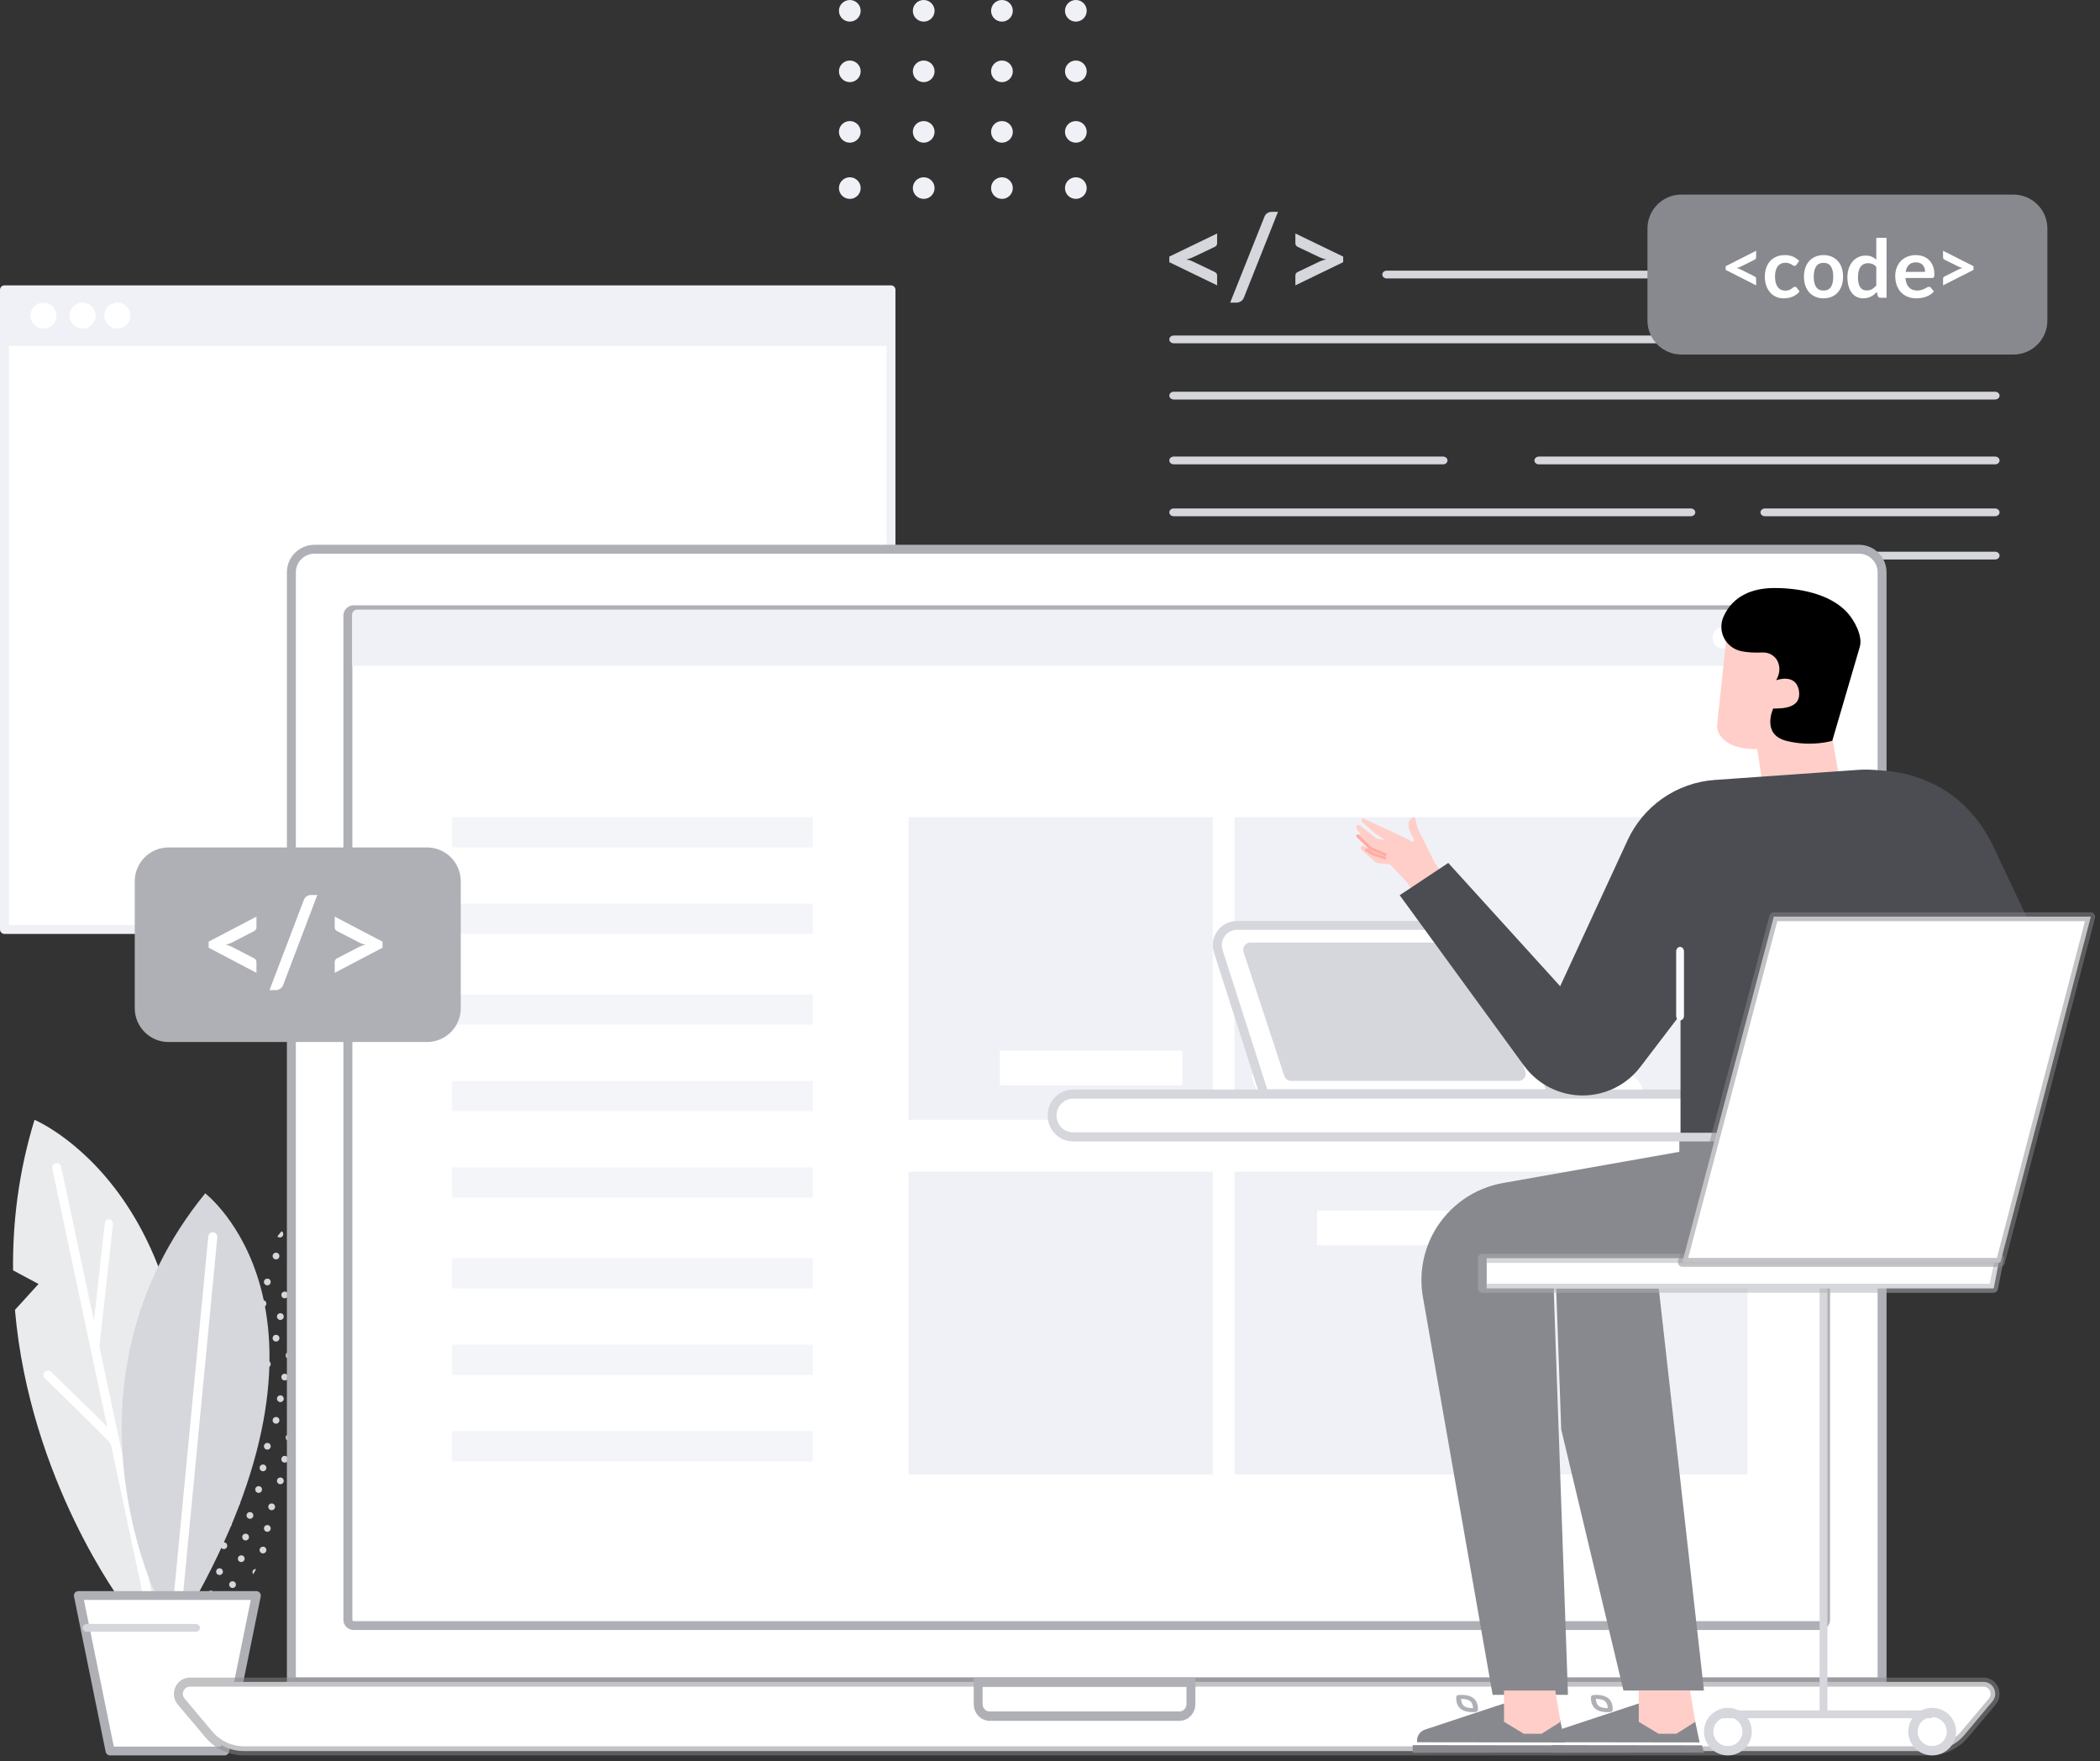 <?xml version="1.0" encoding="UTF-8"?>
<svg width="328px" height="275px" viewBox="0 0 328 275" version="1.1" xmlns="http://www.w3.org/2000/svg" xmlns:xlink="http://www.w3.org/1999/xlink">
    <rect x="0" y="0" width="328" height="275" fill="#333333" stroke="none"/>
    <!-- Generator: Sketch 60.1 (88133) - https://sketch.com -->
    <title>Illustration_328x276_gray</title>
    <desc>Created with Sketch.</desc>
    <g id="Mockups" stroke="none" stroke-width="1" fill="none" fill-rule="evenodd">
        <g id="04-Horizontal-Create-an-Account---Enabled" transform="translate(-5622, -453)">
            <g id="Illustration_328x276_gray" transform="translate(5622, 453)">
                <g id="lrg-dots" transform="translate(131.035, -0)" fill="#F0F1F7">
                    <path d="M3.395,1.687 C3.395,2.62 2.634,3.376 1.699,3.376 C0.76,3.376 5.68434189e-14,2.62 5.68434189e-14,1.687 C5.68434189e-14,0.754 0.76,8.52651283e-14 1.699,8.52651283e-14 C2.634,8.52651283e-14 3.395,0.754 3.395,1.687" id="Fill-209"></path>
                    <path d="M14.937,1.687 C14.937,2.62 14.176,3.376 13.238,3.376 C12.302,3.376 11.542,2.62 11.542,1.687 C11.542,0.754 12.302,8.52651283e-14 13.238,8.52651283e-14 C14.176,8.52651283e-14 14.937,0.754 14.937,1.687" id="Fill-210"></path>
                    <path d="M27.158,1.687 C27.158,2.62 26.397,3.376 25.459,3.376 C24.523,3.376 23.763,2.62 23.763,1.687 C23.763,0.754 24.523,8.52651283e-14 25.459,8.52651283e-14 C26.397,8.52651283e-14 27.158,0.754 27.158,1.687" id="Fill-211"></path>
                    <path d="M38.7,1.687 C38.7,2.62 37.942,3.376 37.003,3.376 C36.065,3.376 35.305,2.62 35.305,1.687 C35.305,0.754 36.065,8.52651283e-14 37.003,8.52651283e-14 C37.942,8.52651283e-14 38.7,0.754 38.7,1.687" id="Fill-212"></path>
                    <path d="M3.395,11.142 C3.395,12.072 2.634,12.828 1.699,12.828 C0.76,12.828 5.68434189e-14,12.072 5.68434189e-14,11.142 C5.68434189e-14,10.209 0.76,9.452 1.699,9.452 C2.634,9.452 3.395,10.209 3.395,11.142" id="Fill-213"></path>
                    <path d="M14.937,11.142 C14.937,12.072 14.176,12.828 13.238,12.828 C12.302,12.828 11.542,12.072 11.542,11.142 C11.542,10.209 12.302,9.452 13.238,9.452 C14.176,9.452 14.937,10.209 14.937,11.142" id="Fill-214"></path>
                    <path d="M27.158,11.142 C27.158,12.072 26.397,12.828 25.459,12.828 C24.523,12.828 23.763,12.072 23.763,11.142 C23.763,10.209 24.523,9.452 25.459,9.452 C26.397,9.452 27.158,10.209 27.158,11.142" id="Fill-215"></path>
                    <path d="M38.7,11.142 C38.7,12.072 37.942,12.828 37.003,12.828 C36.065,12.828 35.305,12.072 35.305,11.142 C35.305,10.209 36.065,9.452 37.003,9.452 C37.942,9.452 38.7,10.209 38.7,11.142" id="Fill-216"></path>
                    <path d="M3.395,20.594 C3.395,21.527 2.634,22.281 1.699,22.281 C0.76,22.281 5.68434189e-14,21.527 5.68434189e-14,20.594 C5.68434189e-14,19.661 0.76,18.905 1.699,18.905 C2.634,18.905 3.395,19.661 3.395,20.594" id="Fill-217"></path>
                    <path d="M14.937,20.594 C14.937,21.527 14.176,22.281 13.238,22.281 C12.302,22.281 11.542,21.527 11.542,20.594 C11.542,19.661 12.302,18.905 13.238,18.905 C14.176,18.905 14.937,19.661 14.937,20.594" id="Fill-218"></path>
                    <path d="M27.158,20.594 C27.158,21.527 26.397,22.281 25.459,22.281 C24.523,22.281 23.763,21.527 23.763,20.594 C23.763,19.661 24.523,18.905 25.459,18.905 C26.397,18.905 27.158,19.661 27.158,20.594" id="Fill-219"></path>
                    <path d="M38.7,20.594 C38.7,21.527 37.942,22.281 37.003,22.281 C36.065,22.281 35.305,21.527 35.305,20.594 C35.305,19.661 36.065,18.905 37.003,18.905 C37.942,18.905 38.7,19.661 38.7,20.594" id="Fill-220"></path>
                    <path d="M3.395,29.371 C3.395,30.304 2.634,31.058 1.699,31.058 C0.76,31.058 5.68434189e-14,30.304 5.68434189e-14,29.371 C5.68434189e-14,28.438 0.76,27.682 1.699,27.682 C2.634,27.682 3.395,28.438 3.395,29.371" id="Fill-221"></path>
                    <path d="M14.937,29.371 C14.937,30.304 14.176,31.058 13.238,31.058 C12.302,31.058 11.542,30.304 11.542,29.371 C11.542,28.438 12.302,27.682 13.238,27.682 C14.176,27.682 14.937,28.438 14.937,29.371" id="Fill-222"></path>
                    <path d="M27.158,29.371 C27.158,30.304 26.397,31.058 25.459,31.058 C24.523,31.058 23.763,30.304 23.763,29.371 C23.763,28.438 24.523,27.682 25.459,27.682 C26.397,27.682 27.158,28.438 27.158,29.371" id="Fill-223"></path>
                    <path d="M38.7,29.371 C38.7,30.304 37.942,31.058 37.003,31.058 C36.065,31.058 35.305,30.304 35.305,29.371 C35.305,28.438 36.065,27.682 37.003,27.682 C37.942,27.682 38.7,28.438 38.7,29.371" id="Fill-224"></path>
                </g>
                <g id="sm-monitor" transform="translate(0, 44.562)">
                    <polygon id="Fill-225" fill="#FFFFFF" points="0.679 100.601 139.183 100.601 139.183 0.675 0.679 0.675"></polygon>
                    <path d="M1.399,99.887 L138.461,99.887 L138.461,1.387 L1.399,1.387 L1.399,99.887 Z M139.161,101.276 L0.698,101.276 C0.313,101.276 9.23705556e-13,100.966 9.23705556e-13,100.582 L9.23705556e-13,0.695 C9.23705556e-13,0.31 0.313,-1.84741111e-13 0.698,-1.84741111e-13 L139.161,-1.84741111e-13 C139.549,-1.84741111e-13 139.862,0.31 139.862,0.695 L139.862,100.582 C139.862,100.966 139.549,101.276 139.161,101.276 L139.161,101.276 Z" id="Fill-226" fill="#F0F1F7"></path>
                    <polygon id="Fill-227" fill="#F0F1F7" points="0.679 9.452 139.183 9.452 139.183 0.675 0.679 0.675"></polygon>
                    <path d="M8.826,4.727 C8.826,5.846 7.915,6.752 6.791,6.752 C5.664,6.752 4.753,5.846 4.753,4.727 C4.753,3.609 5.664,2.701 6.791,2.701 C7.915,2.701 8.826,3.609 8.826,4.727" id="Fill-228" fill="#FFFFFF"></path>
                    <path d="M14.937,4.727 C14.937,5.846 14.025,6.752 12.901,6.752 C11.774,6.752 10.863,5.846 10.863,4.727 C10.863,3.609 11.774,2.701 12.901,2.701 C14.025,2.701 14.937,3.609 14.937,4.727" id="Fill-229" fill="#FFFFFF"></path>
                    <path d="M20.368,4.727 C20.368,5.846 19.457,6.752 18.33,6.752 C17.206,6.752 16.295,5.846 16.295,4.727 C16.295,3.609 17.206,2.701 18.33,2.701 C19.457,2.701 20.368,3.609 20.368,4.727" id="Fill-230" fill="#FFFFFF"></path>
                </g>
                <g id="code-lines" transform="translate(182.635, 33.005)" fill="#D6D7DC">
                    <path d="M128.979,10.476 L33.964,10.476 C33.58,10.476 33.268,10.205 33.268,9.868 C33.268,9.532 33.58,9.261 33.964,9.261 L128.979,9.261 C129.366,9.261 129.678,9.532 129.678,9.868 C129.678,10.205 129.366,10.476 128.979,10.476" id="Fill-235"></path>
                    <path d="M33.947,9.868 L128.999,9.868 L33.947,9.868 Z" id="Fill-234"></path>
                    <path d="M79.412,20.604 L0.702,20.604 C0.316,20.604 1.8189894e-12,20.332 1.8189894e-12,19.996 C1.8189894e-12,19.66 0.316,19.388 0.702,19.388 L79.412,19.388 C79.801,19.388 80.115,19.66 80.115,19.996 C80.115,20.332 79.801,20.604 79.412,20.604" id="Fill-237"></path>
                    <path d="M128.977,29.381 L0.698,29.381 C0.313,29.381 0,29.11 0,28.773 C0,28.437 0.313,28.166 0.698,28.166 L128.977,28.166 C129.365,28.166 129.678,28.437 129.678,28.773 C129.678,29.11 129.365,29.381 128.977,29.381" id="Fill-241"></path>
                    <path d="M42.755,39.509 L0.697,39.509 C0.312,39.509 1.8189894e-12,39.237 1.8189894e-12,38.901 C1.8189894e-12,38.565 0.312,38.293 0.697,38.293 L42.755,38.293 C43.141,38.293 43.452,38.565 43.452,38.901 C43.452,39.237 43.141,39.509 42.755,39.509" id="Fill-243"></path>
                    <path d="M128.981,39.509 L57.728,39.509 C57.342,39.509 57.031,39.237 57.031,38.901 C57.031,38.565 57.342,38.293 57.728,38.293 L128.981,38.293 C129.366,38.293 129.678,38.565 129.678,38.901 C129.678,39.237 129.366,39.509 128.981,39.509" id="Fill-245"></path>
                    <path d="M81.451,47.611 L0.699,47.611 C0.313,47.611 1.8189894e-12,47.339 1.8189894e-12,47.003 C1.8189894e-12,46.667 0.313,46.395 0.699,46.395 L81.451,46.395 C81.839,46.395 82.152,46.667 82.152,47.003 C82.152,47.339 81.839,47.611 81.451,47.611" id="Fill-247"></path>
                    <path d="M1.8189894e-12,7.065 L7.468,3.454 L7.468,4.994 C7.468,5.11 7.437,5.217 7.375,5.314 C7.312,5.409 7.207,5.491 7.063,5.561 L3.644,7.188 C3.5,7.258 3.348,7.317 3.187,7.367 C3.028,7.415 2.857,7.462 2.674,7.501 C3.025,7.578 3.35,7.682 3.644,7.816 L7.063,9.451 C7.207,9.515 7.312,9.597 7.375,9.696 C7.437,9.794 7.468,9.903 7.468,10.021 L7.468,11.556 L1.8189894e-12,7.938 L1.8189894e-12,7.065 Z" id="Fill-231"></path>
                    <path d="M11.664,13.433 C11.562,13.708 11.396,13.915 11.166,14.052 C10.938,14.19 10.705,14.257 10.467,14.257 L9.505,14.257 L14.85,0.858 C14.947,0.607 15.097,0.413 15.299,0.281 C15.501,0.143 15.736,0.078 16.004,0.078 L16.974,0.078 L11.664,13.433 Z" id="Fill-232"></path>
                    <path d="M27.158,7.937 L19.689,11.556 L19.689,10.019 C19.689,9.901 19.721,9.792 19.782,9.695 C19.846,9.595 19.948,9.513 20.092,9.45 L23.511,7.815 C23.79,7.688 24.113,7.583 24.482,7.502 C24.301,7.461 24.13,7.416 23.968,7.366 C23.81,7.318 23.656,7.257 23.511,7.187 L20.092,5.561 C19.948,5.491 19.846,5.409 19.782,5.314 C19.721,5.216 19.689,5.11 19.689,4.994 L19.689,3.454 L27.158,7.064 L27.158,7.937 Z" id="Fill-233"></path>
                    <path d="M128.977,54.363 L0.698,54.363 C0.313,54.363 0,54.091 0,53.755 C0,53.419 0.313,53.147 0.698,53.147 L128.977,53.147 C129.365,53.147 129.678,53.419 129.678,53.755 C129.678,54.091 129.365,54.363 128.977,54.363" id="Fill-251"></path>
                    <path d="M128.975,47.611 L93.039,47.611 C92.65,47.611 92.336,47.339 92.336,47.003 C92.336,46.667 92.65,46.395 93.039,46.395 L128.975,46.395 C129.364,46.395 129.678,46.667 129.678,47.003 C129.678,47.339 129.364,47.611 128.975,47.611" id="Fill-249"></path>
                </g>
                <g id="dots" transform="translate(29.873, 187.024)" fill="#D6D7DC">
                    <path d="M18.856,1.092 C18.934,1.001 18.952,0.887 18.958,0.776 C18.777,0.92 18.585,1.072 18.384,1.242 C18.559,1.266 18.734,1.236 18.856,1.092" id="Fill-252"></path>
                    <path d="M14.247,6.032 C14.436,5.809 14.408,5.477 14.184,5.289 C14.157,5.266 14.118,5.275 14.088,5.258 C13.882,5.503 13.674,5.759 13.465,6.026 C13.483,6.046 13.479,6.077 13.499,6.095 C13.723,6.283 14.057,6.255 14.247,6.032" id="Fill-253"></path>
                    <path d="M16.908,4.049 C16.719,4.27 16.747,4.604 16.971,4.792 C17.195,4.978 17.529,4.952 17.717,4.729 C17.906,4.507 17.88,4.174 17.656,3.986 C17.432,3.798 17.098,3.826 16.908,4.049" id="Fill-254"></path>
                    <path d="M9.877,11.086 C9.855,11.122 9.834,11.157 9.812,11.195 C9.822,11.185 9.839,11.187 9.849,11.175 C9.871,11.151 9.861,11.114 9.877,11.086" id="Fill-255"></path>
                    <path d="M12.835,8.775 C12.645,8.998 12.674,9.33 12.896,9.518 C13.12,9.705 13.456,9.678 13.643,9.456 C13.833,9.233 13.806,8.901 13.582,8.712 C13.358,8.524 13.024,8.552 12.835,8.775" id="Fill-256"></path>
                    <path d="M9.529,14.849 C9.718,14.626 9.69,14.294 9.467,14.105 C9.337,13.996 9.176,13.98 9.021,14.012 C8.905,14.239 8.791,14.474 8.677,14.711 C8.71,14.78 8.72,14.857 8.781,14.911 C9.005,15.1 9.339,15.069 9.529,14.849" id="Fill-257"></path>
                    <path d="M20.365,2.698 C20.176,2.921 20.204,3.253 20.428,3.442 C20.652,3.628 20.986,3.602 21.174,3.379 L21.176,3.379 C21.161,3.142 21.143,2.903 21.127,2.664 C21.119,2.656 21.121,2.644 21.113,2.636 C20.888,2.447 20.554,2.476 20.365,2.698" id="Fill-258"></path>
                    <path d="M16.229,7.425 C16.04,7.647 16.068,7.98 16.292,8.168 C16.516,8.354 16.851,8.328 17.038,8.105 C17.227,7.884 17.201,7.55 16.977,7.362 C16.753,7.173 16.419,7.202 16.229,7.425" id="Fill-259"></path>
                    <path d="M18.945,9.45 C18.756,9.673 18.784,10.005 19.008,10.194 C19.232,10.38 19.566,10.354 19.754,10.131 C19.943,9.908 19.917,9.576 19.693,9.387 C19.469,9.199 19.134,9.227 18.945,9.45" id="Fill-260"></path>
                    <path d="M19.624,6.074 C19.435,6.297 19.463,6.629 19.687,6.817 C19.911,7.006 20.245,6.977 20.433,6.754 C20.622,6.534 20.596,6.199 20.372,6.011 C20.147,5.823 19.813,5.851 19.624,6.074" id="Fill-261"></path>
                    <path d="M11.476,12.825 C11.287,13.048 11.315,13.38 11.539,13.569 C11.763,13.757 12.097,13.729 12.287,13.506 C12.476,13.285 12.448,12.951 12.224,12.763 C12,12.574 11.666,12.605 11.476,12.825" id="Fill-262"></path>
                    <path d="M14.192,14.852 C14.003,15.074 14.032,15.407 14.256,15.595 C14.478,15.781 14.814,15.755 15.001,15.532 C15.191,15.311 15.164,14.977 14.94,14.789 C14.716,14.6 14.382,14.629 14.192,14.852" id="Fill-263"></path>
                    <path d="M15.55,10.801 C15.361,11.021 15.389,11.356 15.613,11.544 C15.836,11.73 16.172,11.704 16.359,11.481 C16.548,11.258 16.522,10.926 16.298,10.738 C16.074,10.549 15.74,10.578 15.55,10.801" id="Fill-264"></path>
                    <path d="M17.587,13.501 C17.398,13.724 17.426,14.056 17.65,14.244 C17.874,14.433 18.208,14.404 18.396,14.181 C18.585,13.961 18.559,13.626 18.335,13.438 C18.111,13.25 17.777,13.278 17.587,13.501" id="Fill-265"></path>
                    <path d="M7.403,17.552 C7.214,17.775 7.242,18.107 7.466,18.296 C7.69,18.482 8.024,18.456 8.212,18.233 C8.401,18.01 8.375,17.678 8.151,17.49 C7.927,17.301 7.592,17.329 7.403,17.552" id="Fill-266"></path>
                    <path d="M10.118,19.577 C9.929,19.8 9.957,20.132 10.181,20.32 C10.405,20.509 10.739,20.48 10.929,20.258 C11.118,20.037 11.09,19.703 10.866,19.514 C10.642,19.326 10.308,19.356 10.118,19.577" id="Fill-267"></path>
                    <path d="M10.797,16.202 C10.608,16.425 10.636,16.757 10.86,16.945 C11.084,17.132 11.418,17.105 11.608,16.883 C11.797,16.66 11.769,16.328 11.545,16.139 C11.321,15.951 10.987,15.979 10.797,16.202" id="Fill-268"></path>
                    <path d="M13.513,18.227 C13.324,18.448 13.352,18.782 13.576,18.971 C13.8,19.157 14.134,19.131 14.324,18.908 C14.513,18.685 14.485,18.353 14.26,18.165 C14.036,17.976 13.702,18.005 13.513,18.227" id="Fill-269"></path>
                    <path d="M6.045,24.979 C5.856,25.202 5.884,25.534 6.108,25.723 C6.332,25.909 6.666,25.883 6.854,25.66 C7.043,25.437 7.017,25.105 6.793,24.916 C6.569,24.728 6.235,24.756 6.045,24.979" id="Fill-270"></path>
                    <path d="M6.724,20.928 C6.535,21.151 6.563,21.483 6.787,21.671 C7.011,21.86 7.345,21.831 7.533,21.608 C7.722,21.388 7.696,21.053 7.472,20.865 C7.248,20.677 6.914,20.705 6.724,20.928" id="Fill-271"></path>
                    <path d="M9.439,23.629 C9.25,23.852 9.279,24.184 9.503,24.372 C9.727,24.559 10.061,24.532 10.248,24.309 C10.44,24.087 10.411,23.754 10.187,23.566 C9.963,23.378 9.629,23.406 9.439,23.629" id="Fill-272"></path>
                    <path d="M4.687,28.355 C4.498,28.578 4.526,28.91 4.75,29.098 C4.975,29.286 5.309,29.258 5.496,29.035 C5.685,28.815 5.659,28.48 5.435,28.292 C5.211,28.104 4.877,28.132 4.687,28.355" id="Fill-273"></path>
                    <path d="M21.357,12.229 C21.426,12.286 21.513,12.288 21.595,12.304 C21.603,11.982 21.601,11.652 21.605,11.327 C21.489,11.348 21.375,11.39 21.293,11.485 C21.104,11.708 21.133,12.04 21.357,12.229" id="Fill-274"></path>
                    <path d="M16.908,16.877 C16.719,17.1 16.747,17.432 16.971,17.62 C17.193,17.807 17.529,17.781 17.717,17.558 C17.906,17.335 17.88,17.003 17.656,16.814 C17.432,16.626 17.098,16.654 16.908,16.877" id="Fill-275"></path>
                    <path d="M19.624,18.902 C19.435,19.125 19.463,19.457 19.687,19.645 C19.911,19.834 20.245,19.805 20.433,19.582 C20.622,19.362 20.596,19.027 20.372,18.839 C20.147,18.651 19.813,18.681 19.624,18.902" id="Fill-276"></path>
                    <path d="M20.303,15.527 C20.114,15.75 20.142,16.082 20.366,16.27 C20.59,16.456 20.924,16.43 21.112,16.207 C21.301,15.985 21.274,15.652 21.05,15.464 C20.826,15.276 20.492,15.304 20.303,15.527" id="Fill-277"></path>
                    <path d="M13.645,22.283 C13.834,22.062 13.806,21.728 13.582,21.54 C13.357,21.353 13.023,21.38 12.834,21.603 C12.645,21.825 12.673,22.158 12.897,22.346 C13.121,22.534 13.455,22.506 13.645,22.283" id="Fill-278"></path>
                    <path d="M15.681,24.984 C15.87,24.761 15.842,24.429 15.618,24.24 C15.394,24.054 15.06,24.08 14.87,24.303 C14.683,24.526 14.709,24.858 14.934,25.047 C15.158,25.235 15.492,25.207 15.681,24.984" id="Fill-279"></path>
                    <path d="M16.229,20.253 C16.04,20.475 16.068,20.808 16.292,20.996 C16.514,21.184 16.851,21.156 17.038,20.933 C17.227,20.712 17.201,20.378 16.977,20.19 C16.753,20.001 16.419,20.03 16.229,20.253" id="Fill-280"></path>
                    <path d="M18.266,22.279 C18.077,22.501 18.105,22.834 18.329,23.022 C18.553,23.208 18.887,23.182 19.075,22.959 C19.264,22.736 19.238,22.404 19.014,22.216 C18.79,22.027 18.456,22.056 18.266,22.279" id="Fill-281"></path>
                    <path d="M8.082,27.004 C7.892,27.227 7.921,27.559 8.145,27.748 C8.369,27.936 8.703,27.908 8.892,27.685 C9.08,27.464 9.053,27.13 8.829,26.942 C8.605,26.753 8.271,26.782 8.082,27.004" id="Fill-282"></path>
                    <path d="M10.797,29.03 C10.608,29.253 10.636,29.585 10.86,29.774 C11.085,29.96 11.419,29.934 11.606,29.711 C11.797,29.488 11.769,29.156 11.545,28.968 C11.321,28.779 10.987,28.807 10.797,29.03" id="Fill-283"></path>
                    <path d="M11.476,25.654 C11.287,25.875 11.315,26.209 11.539,26.398 C11.763,26.584 12.097,26.558 12.287,26.335 C12.476,26.112 12.448,25.78 12.224,25.592 C12,25.403 11.666,25.432 11.476,25.654" id="Fill-284"></path>
                    <path d="M15.003,28.36 C15.192,28.138 15.163,27.805 14.939,27.617 C14.715,27.429 14.381,27.457 14.192,27.68 C14.002,27.901 14.031,28.235 14.255,28.423 C14.479,28.612 14.813,28.581 15.003,28.36" id="Fill-285"></path>
                    <path d="M4.008,31.731 C3.819,31.954 3.847,32.286 4.072,32.474 C4.296,32.661 4.63,32.634 4.817,32.412 C5.006,32.189 4.98,31.857 4.756,31.668 C4.532,31.48 4.198,31.508 4.008,31.731" id="Fill-286"></path>
                    <path d="M6.724,33.756 C6.535,33.979 6.563,34.311 6.787,34.499 C7.011,34.688 7.345,34.66 7.533,34.437 C7.722,34.216 7.696,33.882 7.472,33.693 C7.248,33.505 6.914,33.533 6.724,33.756" id="Fill-287"></path>
                    <path d="M8.213,31.06 C8.402,30.838 8.373,30.505 8.149,30.317 C7.925,30.131 7.591,30.157 7.404,30.38 C7.215,30.603 7.241,30.935 7.465,31.123 C7.689,31.312 8.023,31.283 8.213,31.06" id="Fill-288"></path>
                    <path d="M10.928,33.086 C11.118,32.864 11.089,32.531 10.867,32.343 C10.643,32.155 10.307,32.183 10.12,32.406 C9.93,32.627 9.957,32.961 10.181,33.149 C10.405,33.338 10.739,33.309 10.928,33.086" id="Fill-289"></path>
                    <path d="M1.972,39.158 C1.782,39.381 1.811,39.713 2.035,39.901 C2.257,40.088 2.593,40.061 2.78,39.839 C2.97,39.616 2.943,39.284 2.719,39.095 C2.495,38.907 2.161,38.935 1.972,39.158" id="Fill-290"></path>
                    <path d="M4.139,36.463 C4.328,36.24 4.3,35.908 4.076,35.719 C3.852,35.531 3.518,35.559 3.33,35.782 C3.141,36.003 3.167,36.337 3.391,36.524 C3.615,36.714 3.949,36.684 4.139,36.463" id="Fill-291"></path>
                    <path d="M6.176,38.487 C6.365,38.265 6.337,37.932 6.113,37.744 C5.889,37.558 5.554,37.584 5.367,37.807 C5.178,38.03 5.204,38.362 5.428,38.55 C5.652,38.739 5.986,38.71 6.176,38.487" id="Fill-292"></path>
                    <path d="M1.312,43.276 C1.534,43.464 1.87,43.436 2.06,43.213 C2.247,42.992 2.221,42.658 1.997,42.472 C1.775,42.283 1.443,42.312 1.253,42.531 C1.239,42.715 1.225,42.897 1.21,43.082 C1.241,43.148 1.251,43.225 1.312,43.276" id="Fill-293"></path>
                    <path d="M17.587,26.329 C17.398,26.552 17.426,26.884 17.65,27.073 C17.874,27.261 18.208,27.233 18.396,27.01 C18.585,26.789 18.559,26.455 18.335,26.266 C18.111,26.078 17.777,26.106 17.587,26.329" id="Fill-294"></path>
                    <path d="M20.026,28.715 C20.028,28.701 20.03,28.689 20.032,28.675 C20.034,28.689 20.026,28.701 20.026,28.715" id="Fill-295"></path>
                    <path d="M14.324,31.736 C14.513,31.513 14.485,31.181 14.26,30.992 C14.036,30.806 13.702,30.832 13.513,31.055 C13.324,31.278 13.352,31.61 13.576,31.798 C13.8,31.987 14.134,31.958 14.324,31.736" id="Fill-296"></path>
                    <path d="M17.039,33.762 C17.228,33.539 17.2,33.207 16.976,33.018 C16.752,32.83 16.418,32.858 16.23,33.081 C16.041,33.302 16.067,33.636 16.291,33.824 C16.515,34.013 16.849,33.984 17.039,33.762" id="Fill-297"></path>
                    <path d="M16.908,29.705 C16.719,29.928 16.747,30.26 16.971,30.449 C17.195,30.635 17.529,30.609 17.717,30.386 C17.906,30.163 17.88,29.831 17.656,29.643 C17.432,29.454 17.098,29.483 16.908,29.705" id="Fill-298"></path>
                    <path d="M19.324,31.786 C19.156,31.981 19.187,32.248 19.34,32.441 C19.391,32.195 19.44,31.95 19.488,31.701 C19.433,31.732 19.366,31.736 19.324,31.786" id="Fill-299"></path>
                    <path d="M9.57,37.137 C9.76,36.914 9.731,36.582 9.507,36.394 C9.285,36.207 8.949,36.234 8.762,36.456 C8.572,36.679 8.599,37.011 8.823,37.2 C9.047,37.388 9.381,37.36 9.57,37.137" id="Fill-300"></path>
                    <path d="M12.286,39.163 C12.476,38.94 12.447,38.608 12.225,38.419 C12.001,38.233 11.665,38.259 11.477,38.482 C11.288,38.705 11.315,39.037 11.539,39.225 C11.763,39.414 12.097,39.385 12.286,39.163" id="Fill-301"></path>
                    <path d="M13.645,35.113 C13.834,34.89 13.806,34.558 13.582,34.369 C13.357,34.181 13.023,34.209 12.834,34.432 C12.645,34.653 12.673,34.987 12.897,35.174 C13.121,35.362 13.455,35.334 13.645,35.113" id="Fill-302"></path>
                    <path d="M15.681,37.812 C15.871,37.589 15.842,37.257 15.618,37.069 C15.394,36.882 15.06,36.909 14.873,37.132 C14.681,37.354 14.71,37.687 14.934,37.875 C15.158,38.063 15.492,38.035 15.681,37.812" id="Fill-303"></path>
                    <path d="M5.497,41.864 C5.686,41.641 5.658,41.309 5.434,41.12 C5.21,40.932 4.876,40.96 4.688,41.183 C4.499,41.404 4.525,41.738 4.749,41.926 C4.973,42.115 5.307,42.086 5.497,41.864" id="Fill-304"></path>
                    <path d="M8.213,43.889 C8.402,43.666 8.373,43.334 8.149,43.145 C7.925,42.959 7.591,42.985 7.404,43.208 C7.215,43.431 7.241,43.763 7.465,43.952 C7.689,44.14 8.023,44.112 8.213,43.889" id="Fill-305"></path>
                    <path d="M8.829,39.771 C8.604,39.582 8.27,39.611 8.081,39.831 C7.894,40.054 7.92,40.388 8.144,40.575 C8.368,40.763 8.702,40.737 8.892,40.514 C9.081,40.291 9.053,39.959 8.829,39.771" id="Fill-306"></path>
                    <path d="M11.607,42.538 C11.797,42.318 11.768,41.983 11.546,41.795 C11.322,41.609 10.986,41.635 10.799,41.858 C10.609,42.081 10.636,42.413 10.86,42.601 C11.084,42.79 11.418,42.761 11.607,42.538" id="Fill-307"></path>
                    <path d="M0.859,46.455 C0.845,46.765 0.831,47.081 0.817,47.395 C0.918,47.368 1.022,47.338 1.096,47.253 C1.283,47.03 1.257,46.698 1.033,46.51 C0.982,46.467 0.918,46.475 0.859,46.455" id="Fill-308"></path>
                    <path d="M4.139,49.291 C4.328,49.068 4.3,48.736 4.076,48.548 C3.852,48.359 3.518,48.388 3.33,48.61 C3.141,48.831 3.167,49.165 3.391,49.354 C3.615,49.542 3.949,49.512 4.139,49.291" id="Fill-309"></path>
                    <path d="M4.818,45.239 C5.008,45.016 4.979,44.684 4.755,44.496 C4.531,44.309 4.197,44.336 4.01,44.559 C3.818,44.781 3.847,45.114 4.071,45.302 C4.295,45.49 4.629,45.462 4.818,45.239" id="Fill-310"></path>
                    <path d="M7.534,47.94 C7.723,47.717 7.695,47.385 7.47,47.197 C7.246,47.008 6.912,47.037 6.725,47.26 C6.536,47.48 6.562,47.815 6.786,48.003 C7.01,48.191 7.344,48.163 7.534,47.94" id="Fill-311"></path>
                    <path d="M2.782,52.666 C2.971,52.443 2.943,52.111 2.718,51.923 C2.494,51.736 2.16,51.763 1.971,51.985 C1.782,52.208 1.81,52.54 2.034,52.729 C2.258,52.917 2.592,52.889 2.782,52.666" id="Fill-312"></path>
                    <path d="M18.596,35.145 C18.407,35.368 18.435,35.7 18.659,35.888 C18.661,35.89 18.665,35.888 18.667,35.89 C18.737,35.601 18.804,35.299 18.871,35.003 C18.771,35.03 18.667,35.06 18.596,35.145" id="Fill-313"></path>
                    <path d="M15.003,41.188 C15.192,40.966 15.163,40.633 14.939,40.445 C14.715,40.257 14.381,40.285 14.192,40.508 C14.002,40.729 14.031,41.063 14.255,41.251 C14.479,41.44 14.813,41.411 15.003,41.188" id="Fill-314"></path>
                    <path d="M16.64,42.654 C16.518,42.796 16.516,42.974 16.569,43.14 C16.624,42.964 16.679,42.784 16.732,42.607 C16.703,42.628 16.665,42.626 16.64,42.654" id="Fill-315"></path>
                    <path d="M17.242,39.222 C17.069,39.427 17.097,39.715 17.274,39.907 C17.35,39.636 17.427,39.366 17.5,39.089 C17.409,39.117 17.309,39.141 17.242,39.222" id="Fill-316"></path>
                    <path d="M10.928,45.914 C11.118,45.691 11.089,45.359 10.865,45.171 C10.641,44.985 10.307,45.011 10.12,45.234 C9.93,45.454 9.957,45.789 10.181,45.977 C10.405,46.165 10.739,46.137 10.928,45.914" id="Fill-317"></path>
                    <path d="M12.966,48.615 C13.155,48.393 13.127,48.06 12.903,47.872 C12.679,47.684 12.344,47.712 12.155,47.935 C11.966,48.156 11.994,48.49 12.218,48.678 C12.442,48.867 12.776,48.838 12.966,48.615" id="Fill-318"></path>
                    <path d="M14.324,44.564 C14.513,44.341 14.485,44.009 14.26,43.821 C14.036,43.634 13.702,43.661 13.513,43.883 C13.324,44.106 13.352,44.438 13.576,44.627 C13.8,44.815 14.134,44.787 14.324,44.564" id="Fill-319"></path>
                    <path d="M6.176,51.316 C6.365,51.093 6.337,50.761 6.113,50.572 C5.889,50.386 5.554,50.412 5.367,50.635 C5.178,50.858 5.204,51.19 5.428,51.378 C5.652,51.567 5.986,51.539 6.176,51.316" id="Fill-320"></path>
                    <path d="M8.891,53.341 C9.081,53.118 9.052,52.786 8.828,52.598 C8.604,52.412 8.27,52.438 8.083,52.661 C7.893,52.881 7.92,53.216 8.144,53.404 C8.368,53.592 8.702,53.564 8.891,53.341" id="Fill-321"></path>
                    <path d="M9.507,49.223 C9.283,49.034 8.949,49.063 8.76,49.285 C8.573,49.508 8.599,49.84 8.823,50.027 C9.047,50.217 9.381,50.189 9.571,49.966 C9.76,49.743 9.732,49.411 9.507,49.223" id="Fill-322"></path>
                    <path d="M12.286,51.991 C12.476,51.768 12.447,51.436 12.223,51.248 C12.001,51.061 11.665,51.087 11.478,51.31 C11.288,51.533 11.315,51.865 11.539,52.054 C11.763,52.242 12.097,52.214 12.286,51.991" id="Fill-323"></path>
                    <path d="M2.103,56.043 C2.292,55.82 2.264,55.488 2.04,55.299 C1.815,55.111 1.481,55.139 1.292,55.362 C1.103,55.583 1.131,55.917 1.355,56.105 C1.579,56.294 1.913,56.263 2.103,56.043" id="Fill-324"></path>
                    <path d="M4.818,58.743 C5.007,58.52 4.979,58.188 4.755,57.999 C4.531,57.813 4.197,57.839 4.009,58.062 C3.82,58.285 3.846,58.617 4.07,58.805 C4.294,58.994 4.628,58.965 4.818,58.743" id="Fill-325"></path>
                    <path d="M5.497,54.692 C5.686,54.469 5.658,54.137 5.434,53.949 C5.21,53.76 4.876,53.789 4.688,54.011 C4.499,54.232 4.525,54.566 4.749,54.755 C4.973,54.943 5.307,54.915 5.497,54.692" id="Fill-326"></path>
                    <path d="M8.213,56.717 C8.402,56.496 8.373,56.162 8.149,55.974 C7.925,55.787 7.591,55.814 7.404,56.037 C7.215,56.259 7.241,56.592 7.465,56.78 C7.689,56.968 8.023,56.94 8.213,56.717" id="Fill-327"></path>
                    <path d="M1.038,60.11 C1.228,59.887 1.199,59.555 0.975,59.366 C0.947,59.342 0.906,59.352 0.873,59.334 C0.885,59.611 0.9,59.893 0.914,60.172 C0.953,60.146 1.006,60.148 1.038,60.11" id="Fill-328"></path>
                    <path d="M3.399,61.488 C3.175,61.299 2.841,61.328 2.652,61.55 C2.489,61.741 2.517,62.002 2.662,62.194 L3.487,62.15 C3.615,61.933 3.599,61.656 3.399,61.488" id="Fill-329"></path>
                    <path d="M10.861,55.43 C11.085,55.618 11.419,55.59 11.608,55.367 C11.796,55.144 11.769,54.812 11.545,54.624 C11.323,54.435 10.987,54.464 10.798,54.687 C10.608,54.909 10.637,55.242 10.861,55.43" id="Fill-330"></path>
                    <path d="M6.855,60.768 C7.044,60.545 7.016,60.213 6.792,60.025 C6.567,59.838 6.233,59.865 6.046,60.088 C5.857,60.308 5.883,60.643 6.107,60.831 C6.331,61.019 6.665,60.991 6.855,60.768" id="Fill-331"></path>
                    <path d="M9.673,58.161 C9.51,58.351 9.538,58.612 9.683,58.805 C9.824,58.558 9.972,58.29 10.127,58.005 C9.96,57.988 9.791,58.023 9.673,58.161" id="Fill-332"></path>
                </g>
                <g id="leaf-2" transform="translate(2.037, 174.871)">
                    <path d="M3.354,1.42108547e-14 C0.853,8.155 -0.078,16.062 0.005,23.507 L3.979,25.632 L0.299,29.679 C2.614,56.351 17.195,75.62 17.195,75.62 L24.539,73.676 C36.549,13.763 3.354,1.42108547e-14 3.354,1.42108547e-14" id="Fill-333" fill="#EAEBED"></path>
                    <path d="M12.868,35.784 C12.842,35.784 12.816,35.784 12.79,35.78 C12.435,35.736 12.183,35.39 12.226,35.012 L14.327,16.141 C14.37,15.76 14.68,15.486 15.047,15.535 C15.4,15.578 15.652,15.924 15.611,16.302 L13.508,35.174 C13.469,35.526 13.191,35.784 12.868,35.784" id="Fill-339" fill="#FFFFFF"></path>
                    <path d="M15.585,50.638 C15.327,50.638 15.091,50.497 14.965,50.275 C14.422,49.589 8.575,43.867 4.968,40.373 C4.687,40.101 4.68,39.656 4.952,39.375 C5.228,39.095 5.675,39.088 5.956,39.361 C16.166,49.245 16.225,49.518 16.279,49.787 C16.36,50.169 16.114,50.544 15.731,50.624 C15.684,50.634 15.634,50.638 15.585,50.638" id="Fill-340" fill="#FFFFFF"></path>
                    <path d="M21.017,74.945 C20.689,74.945 20.394,74.719 20.325,74.392 L6.126,7.59 C6.045,7.214 6.291,6.845 6.673,6.766 C7.058,6.689 7.433,6.929 7.511,7.305 L21.711,74.106 C21.791,74.483 21.546,74.852 21.163,74.931 C21.114,74.94 21.067,74.945 21.017,74.945" id="Fill-334" fill="#FFFFFF"></path>
                </g>
                <g id="leaf-1" transform="translate(19.01, 186.349)">
                    <path d="M5.382,62.791 C5.382,62.791 -10.841,29.328 13.044,3.12638804e-13 C13.044,3.12638804e-13 36.441,17.862 11.801,62.791 L5.382,62.791 Z" id="Fill-335" fill="#D6D7DC"></path>
                    <path d="M8.855,63.467 C8.832,63.467 8.81,63.467 8.787,63.464 C8.398,63.427 8.113,63.088 8.151,62.704 L13.525,6.707 C13.562,6.323 13.904,6.047 14.295,6.079 C14.684,6.114 14.969,6.456 14.934,6.839 L9.557,62.837 C9.524,63.197 9.216,63.467 8.855,63.467" id="Fill-336" fill="#FFFFFF"></path>
                </g>
                <g id="pot" transform="translate(11.542, 248.465)">
                    <polygon id="Fill-337" fill="#FFFFFF" points="23.556 24.982 5.641 24.982 0.679 0.675 28.515 0.675"></polygon>
                    <path d="M6.236,24.282 L22.96,24.282 L27.63,1.374 L1.564,1.374 L6.236,24.282 Z M23.538,25.657 L5.658,25.657 C5.321,25.657 5.032,25.425 4.964,25.102 L0.014,0.822 C-0.028,0.621 0.026,0.41 0.16,0.252 C0.294,0.092 0.494,-1.7408297e-13 0.705,-1.7408297e-13 L28.488,-1.7408297e-13 C28.699,-1.7408297e-13 28.899,0.092 29.033,0.252 C29.167,0.41 29.222,0.621 29.182,0.822 L24.229,25.102 C24.166,25.425 23.874,25.657 23.538,25.657 L23.538,25.657 Z" id="Fill-338" fill="#AFB0B6"></path>
                    <path d="M2.037,5.739 L19.01,5.739 L2.037,5.739 Z" id="Fill-341" fill="#FFFFFF"></path>
                    <path d="M18.998,6.347 L2.049,6.347 C1.669,6.347 1.358,6.075 1.358,5.739 C1.358,5.403 1.669,5.131 2.049,5.131 L18.998,5.131 C19.381,5.131 19.689,5.403 19.689,5.739 C19.689,6.075 19.381,6.347 18.998,6.347" id="Fill-342" fill="#D6D7DC"></path>
                </g>
                <g id="lg-monitor" transform="translate(27.158, 84.868)">
                    <g id="Group" transform="translate(17.652, 0.204)">
                        <path d="M249.171,177.571 L0.679,177.571 L0.679,4.272 C0.679,2.286 2.295,0.675 4.292,0.675 L245.558,0.675 C247.552,0.675 249.171,2.286 249.171,4.272 L249.171,177.571 Z" id="Fill-343" fill="#FFFFFF"></path>
                        <path d="M1.399,176.854 L248.453,176.854 L248.453,4.293 C248.453,2.692 247.145,1.392 245.541,1.392 L4.312,1.392 C2.707,1.392 1.399,2.692 1.399,4.293 L1.399,176.854 Z M249.85,178.247 L4.54747351e-13,178.247 L4.54747351e-13,4.293 C4.54747351e-13,1.926 1.933,-2.4158453e-13 4.312,-2.4158453e-13 L245.541,-2.4158453e-13 C247.917,-2.4158453e-13 249.85,1.926 249.85,4.293 L249.85,178.247 Z" id="Fill-344" fill="#AFB0B6"></path>
                        <path d="M9.505,167.897 L9.505,11.024 C9.505,10.529 9.909,10.128 10.412,10.128 L239.441,10.128 C239.941,10.128 240.345,10.529 240.345,11.024 L240.345,167.897 C240.345,168.393 239.941,168.794 239.441,168.794 L10.412,168.794 C9.909,168.794 9.505,168.393 9.505,167.897" id="Fill-345" fill="#FFFFFF"></path>
                        <path d="M10.431,10.842 C10.319,10.842 10.228,10.933 10.228,11.046 L10.228,167.878 C10.228,167.989 10.319,168.079 10.431,168.079 L239.419,168.079 C239.533,168.079 239.624,167.989 239.624,167.878 L239.624,11.046 C239.624,10.933 239.533,10.842 239.419,10.842 L10.431,10.842 Z M239.419,169.469 L10.431,169.469 C9.546,169.469 8.826,168.756 8.826,167.878 L8.826,11.046 C8.826,10.168 9.546,9.452 10.431,9.452 L239.419,9.452 C240.304,9.452 241.024,10.168 241.024,11.046 L241.024,167.878 C241.024,168.756 240.304,169.469 239.419,169.469 L239.419,169.469 Z" id="Fill-346" fill="#AFB0B6"></path>
                    </g>
                    <path d="M274.226,188.578 L10.93,188.578 C8.818,188.578 6.81,187.632 5.439,185.992 L1.116,180.822 C0.113,179.623 0.948,177.775 2.489,177.775 L282.667,177.775 C284.208,177.775 285.04,179.623 284.04,180.822 L279.717,185.992 C278.346,187.632 276.338,188.578 274.226,188.578" id="Fill-347" fill="#FFFFFF"></path>
                    <path d="M2.51,178.521 C2.067,178.521 1.69,178.767 1.505,179.175 C1.319,179.584 1.382,180.034 1.669,180.375 L5.991,185.509 C7.231,186.987 9.038,187.835 10.95,187.835 L274.205,187.835 C276.114,187.835 277.923,186.987 279.164,185.509 L283.486,180.375 C283.775,180.034 283.836,179.584 283.649,179.175 C283.465,178.767 283.09,178.521 282.644,178.521 L2.51,178.521 Z M274.205,189.253 L10.95,189.253 C8.628,189.253 6.434,188.228 4.928,186.433 L0.605,181.301 C-0.038,180.536 -0.18,179.494 0.235,178.58 C0.65,177.668 1.522,177.1 2.51,177.1 L282.644,177.1 C283.633,177.1 284.505,177.668 284.92,178.58 C285.335,179.494 285.193,180.536 284.552,181.301 L280.227,186.435 C278.723,188.228 276.525,189.253 274.205,189.253 L274.205,189.253 Z" id="Fill-348" fill="#88898E" opacity="0.5"></path>
                    <path d="M257.318,19.109 L27.837,19.109 L27.837,11.113 C27.837,10.681 28.198,10.332 28.649,10.332 L257.318,10.332 L257.318,19.109 Z" id="Fill-349" fill="#F0F1F7"></path>
                    <path d="M157.075,183.177 L127.403,183.177 C126.41,183.177 125.604,182.42 125.604,181.489 L125.604,178.45 L158.872,178.45 L158.872,181.489 C158.872,182.42 158.069,183.177 157.075,183.177" id="Fill-350" fill="#FFFFFF"></path>
                    <path d="M126.316,178.564 L126.316,181.231 C126.316,181.868 126.81,182.388 127.418,182.388 L157.058,182.388 C157.665,182.388 158.159,181.868 158.159,181.231 L158.159,178.564 L126.316,178.564 Z M157.058,183.852 L127.418,183.852 C126.043,183.852 124.925,182.678 124.925,181.231 L124.925,177.1 L159.551,177.1 L159.551,181.231 C159.551,182.678 158.433,183.852 157.058,183.852 L157.058,183.852 Z" id="Fill-351" fill="#AFB0B6"></path>
                    <path d="M243.739,14.72 C243.739,15.653 242.98,16.408 242.042,16.408 C241.104,16.408 240.345,15.653 240.345,14.72 C240.345,13.787 241.104,13.032 242.042,13.032 C242.98,13.032 243.739,13.787 243.739,14.72" id="Fill-352" fill="#FFFFFF"></path>
                    <path d="M249.85,14.72 C249.85,15.653 249.091,16.408 248.154,16.408 C247.216,16.408 246.455,15.653 246.455,14.72 C246.455,13.787 247.216,13.032 248.154,13.032 C249.091,13.032 249.85,13.787 249.85,14.72" id="Fill-353" fill="#FFFFFF"></path>
                </g>
                <g id="boxes" transform="translate(141.898, 127.608)">
                    <polygon id="Fill-354" fill="#F0F1F7" points="-6.25277607e-13 47.262 47.526 47.262 47.526 2.84217094e-13 -6.25277607e-13 2.84217094e-13"></polygon>
                    <polygon id="Fill-367" fill="#F0F1F7" points="-6.25277607e-13 102.627 47.526 102.627 47.526 55.364 -6.25277607e-13 55.364"></polygon>
                    <polygon id="Fill-355" fill="#F0F1F7" points="50.921 47.262 131.035 47.262 131.035 2.84217094e-13 50.921 2.84217094e-13"></polygon>
                    <polygon id="Fill-356" fill="#F0F1F7" points="50.921 102.627 131.035 102.627 131.035 55.364 50.921 55.364"></polygon>
                    <polygon id="Fill-365" fill="#FFFFFF" points="14.258 41.861 42.773 41.861 42.773 36.46 14.258 36.46"></polygon>
                    <polygon id="Fill-366" fill="#FFFFFF" points="63.82 66.842 92.336 66.842 92.336 61.441 63.82 61.441"></polygon>
                </g>
                <g id="blue-lines" transform="translate(70.61, 127.608)" fill="#F0F1F7" fill-opacity="0.75">
                    <polygon id="Fill-357" points="-7.38964445e-13 4.726 56.352 4.726 56.352 2.84217094e-14 -7.38964445e-13 2.84217094e-14"></polygon>
                    <polygon id="Fill-358" points="-7.38964445e-13 18.23 56.352 18.23 56.352 13.504 -7.38964445e-13 13.504"></polygon>
                    <polygon id="Fill-359" points="-7.38964445e-13 32.408 56.352 32.408 56.352 27.682 -7.38964445e-13 27.682"></polygon>
                    <polygon id="Fill-360" points="-7.38964445e-13 45.912 56.352 45.912 56.352 41.186 -7.38964445e-13 41.186"></polygon>
                    <polygon id="Fill-361" points="-7.38964445e-13 59.416 56.352 59.416 56.352 54.689 -7.38964445e-13 54.689"></polygon>
                    <polygon id="Fill-362" points="-7.38964445e-13 73.594 56.352 73.594 56.352 68.868 -7.38964445e-13 68.868"></polygon>
                    <polygon id="Fill-363" points="-7.38964445e-13 87.098 56.352 87.098 56.352 82.372 -7.38964445e-13 82.372"></polygon>
                    <polygon id="Fill-364" points="-7.38964445e-13 100.601 56.352 100.601 56.352 95.875 -7.38964445e-13 95.875"></polygon>
                </g>
                <g id="green-code" transform="translate(21.047, 132.335)">
                    <path d="M45.654,30.383 L5.267,30.383 C2.356,30.383 -5.68434189e-13,28.014 -5.68434189e-13,25.092 L-5.68434189e-13,5.293 C-5.68434189e-13,2.369 2.356,-1.42108547e-13 5.267,-1.42108547e-13 L45.654,-1.42108547e-13 C48.562,-1.42108547e-13 50.921,2.369 50.921,5.293 L50.921,25.092 C50.921,28.014 48.562,30.383 45.654,30.383" id="Fill-368" fill="#AFB0B6"></path>
                    <path d="M11.542,14.712 L19.01,10.803 L19.01,12.47 C19.01,12.593 18.98,12.71 18.918,12.815 C18.854,12.919 18.75,13.007 18.606,13.083 L15.187,14.845 C15.043,14.922 14.892,14.986 14.731,15.04 C14.57,15.093 14.4,15.143 14.218,15.186 C14.568,15.266 14.892,15.381 15.187,15.528 L18.606,17.297 C18.75,17.366 18.854,17.454 18.918,17.561 C18.98,17.671 19.01,17.787 19.01,17.913 L19.01,19.58 L11.542,15.659 L11.542,14.712 Z" id="Fill-369" fill="#FFFFFF"></path>
                    <path d="M23.206,21.417 C23.103,21.705 22.937,21.922 22.707,22.066 C22.48,22.21 22.245,22.281 22.008,22.281 L21.047,22.281 L26.393,8.244 C26.49,7.982 26.639,7.781 26.842,7.637 C27.042,7.498 27.278,7.427 27.545,7.427 L28.515,7.427 L23.206,21.417 Z" id="Fill-370" fill="#FFFFFF"></path>
                    <path d="M38.7,15.66 L31.231,19.58 L31.231,17.913 C31.231,17.789 31.262,17.672 31.326,17.563 C31.387,17.456 31.491,17.368 31.636,17.297 L35.054,15.527 C35.331,15.389 35.655,15.275 36.026,15.187 C35.842,15.142 35.672,15.094 35.511,15.039 C35.352,14.987 35.201,14.92 35.054,14.844 L31.636,13.084 C31.491,13.008 31.387,12.92 31.326,12.815 C31.262,12.711 31.231,12.594 31.231,12.468 L31.231,10.803 L38.7,14.713 L38.7,15.66 Z" id="Fill-371" fill="#FFFFFF"></path>
                </g>
                <g id="Code-Badge" transform="translate(257.318, 30.383)">
                    <path d="M57.157,24.982 L5.303,24.982 C2.376,24.982 1.13686838e-13,22.61 1.13686838e-13,19.68 L1.13686838e-13,5.299 C1.13686838e-13,2.372 2.376,8.17124146e-14 5.303,8.17124146e-14 L57.157,8.17124146e-14 C60.086,8.17124146e-14 62.462,2.372 62.462,5.299 L62.462,19.68 C62.462,22.61 60.086,24.982 57.157,24.982" id="code-bkgd" fill="#88898E"></path>
                    <path d="M12.221,11.184 L16.974,8.777 L16.974,9.802 C16.974,9.881 16.955,9.954 16.915,10.017 C16.874,10.081 16.809,10.135 16.716,10.184 L14.541,11.266 C14.448,11.314 14.351,11.353 14.25,11.386 C14.146,11.417 14.04,11.45 13.923,11.476 C14.146,11.526 14.351,11.596 14.541,11.686 L16.716,12.777 C16.809,12.818 16.874,12.873 16.915,12.939 C16.955,13.005 16.974,13.075 16.974,13.154 L16.974,14.179 L12.221,11.767 L12.221,11.184 Z" id="Fill-373" fill="#FFFFFF"></path>
                    <path d="M23.291,10.939 C23.244,10.999 23.201,11.047 23.157,11.081 C23.114,11.115 23.048,11.131 22.965,11.131 C22.885,11.131 22.81,11.107 22.734,11.059 C22.656,11.009 22.567,10.954 22.463,10.891 C22.357,10.831 22.234,10.776 22.09,10.725 C21.946,10.677 21.767,10.653 21.554,10.653 C21.281,10.653 21.042,10.701 20.837,10.802 C20.632,10.903 20.462,11.047 20.325,11.235 C20.191,11.422 20.089,11.648 20.021,11.914 C19.955,12.181 19.922,12.484 19.922,12.818 C19.922,13.168 19.957,13.48 20.03,13.752 C20.103,14.023 20.21,14.254 20.349,14.439 C20.488,14.624 20.653,14.765 20.851,14.862 C21.047,14.955 21.269,15.003 21.514,15.003 C21.764,15.003 21.963,14.974 22.116,14.91 C22.267,14.85 22.397,14.782 22.501,14.705 C22.604,14.631 22.696,14.564 22.774,14.501 C22.85,14.441 22.939,14.408 23.036,14.408 C23.159,14.408 23.253,14.458 23.317,14.557 L23.763,15.131 C23.591,15.335 23.404,15.508 23.204,15.647 C23.003,15.786 22.796,15.894 22.578,15.978 C22.364,16.063 22.142,16.12 21.913,16.154 C21.684,16.19 21.46,16.204 21.234,16.204 C20.835,16.204 20.462,16.13 20.108,15.978 C19.759,15.827 19.45,15.606 19.188,15.316 C18.924,15.027 18.716,14.674 18.563,14.254 C18.412,13.834 18.331,13.356 18.331,12.818 C18.331,12.337 18.402,11.89 18.537,11.482 C18.674,11.069 18.874,10.713 19.136,10.413 C19.403,10.113 19.726,9.878 20.115,9.707 C20.504,9.537 20.953,9.452 21.46,9.452 C21.941,9.452 22.361,9.529 22.725,9.688 C23.086,9.846 23.411,10.072 23.699,10.365 L23.291,10.939 Z" id="Fill-374" fill="#FFFFFF"></path>
                    <path d="M27.506,14.989 C28.02,14.989 28.4,14.807 28.647,14.439 C28.893,14.075 29.018,13.539 29.018,12.833 C29.018,12.125 28.893,11.587 28.647,11.217 C28.4,10.845 28.02,10.66 27.506,10.66 C26.986,10.66 26.599,10.845 26.347,11.22 C26.096,11.592 25.969,12.13 25.969,12.833 C25.969,13.534 26.096,14.07 26.347,14.439 C26.599,14.807 26.986,14.989 27.506,14.989 M27.506,9.452 C27.963,9.452 28.38,9.532 28.755,9.69 C29.131,9.846 29.45,10.07 29.719,10.36 C29.987,10.648 30.192,11.004 30.335,11.421 C30.478,11.839 30.552,12.305 30.552,12.819 C30.552,13.34 30.478,13.808 30.335,14.223 C30.192,14.639 29.987,14.997 29.719,15.289 C29.45,15.585 29.131,15.81 28.755,15.967 C28.38,16.125 27.963,16.204 27.506,16.204 C27.044,16.204 26.624,16.125 26.248,15.967 C25.87,15.81 25.549,15.585 25.281,15.289 C25.014,14.997 24.808,14.639 24.661,14.223 C24.517,13.808 24.442,13.34 24.442,12.819 C24.442,12.305 24.517,11.839 24.661,11.421 C24.808,11.004 25.014,10.648 25.281,10.36 C25.549,10.07 25.87,9.846 26.248,9.69 C26.624,9.532 27.044,9.452 27.506,9.452" id="Fill-375" fill="#FFFFFF"></path>
                    <path d="M34.235,14.971 C34.569,14.971 34.851,14.904 35.085,14.769 C35.316,14.634 35.535,14.443 35.742,14.196 L35.742,11.298 C35.562,11.083 35.365,10.933 35.151,10.846 C34.936,10.758 34.708,10.713 34.462,10.713 C34.218,10.713 34.002,10.758 33.807,10.846 C33.612,10.933 33.447,11.068 33.308,11.246 C33.171,11.424 33.067,11.651 32.991,11.926 C32.918,12.2 32.879,12.525 32.879,12.899 C32.879,13.275 32.913,13.597 32.974,13.858 C33.038,14.123 33.128,14.334 33.245,14.502 C33.361,14.667 33.503,14.788 33.673,14.859 C33.841,14.933 34.028,14.971 34.235,14.971 L34.235,14.971 Z M36.365,16.11 C36.154,16.11 36.02,16.015 35.964,15.825 L35.827,15.205 C35.691,15.354 35.545,15.492 35.394,15.612 C35.243,15.735 35.08,15.84 34.905,15.927 C34.73,16.015 34.542,16.086 34.342,16.133 C34.14,16.181 33.924,16.204 33.69,16.204 C33.327,16.204 32.996,16.131 32.694,15.986 C32.39,15.837 32.132,15.624 31.913,15.345 C31.696,15.065 31.528,14.722 31.409,14.31 C31.29,13.898 31.231,13.429 31.231,12.899 C31.231,12.42 31.297,11.973 31.431,11.563 C31.565,11.154 31.755,10.794 32.008,10.491 C32.259,10.19 32.558,9.955 32.906,9.785 C33.257,9.612 33.651,9.529 34.084,9.529 C34.457,9.529 34.776,9.588 35.036,9.702 C35.299,9.818 35.535,9.972 35.742,10.166 L35.742,6.752 L37.342,6.752 L37.342,16.11 L36.365,16.11 Z" id="Fill-376" fill="#FFFFFF"></path>
                    <path d="M41.94,10.583 C41.472,10.583 41.105,10.713 40.841,10.972 C40.574,11.234 40.405,11.601 40.332,12.077 L43.366,12.077 C43.366,11.873 43.334,11.681 43.278,11.501 C43.217,11.32 43.131,11.16 43.014,11.025 C42.899,10.888 42.747,10.78 42.568,10.701 C42.39,10.624 42.179,10.583 41.94,10.583 M41.908,9.452 C42.329,9.452 42.715,9.52 43.073,9.649 C43.427,9.784 43.733,9.976 43.99,10.23 C44.245,10.483 44.445,10.792 44.592,11.16 C44.739,11.532 44.81,11.95 44.81,12.423 C44.81,12.66 44.783,12.824 44.734,12.905 C44.68,12.987 44.58,13.03 44.433,13.03 L40.3,13.03 C40.327,13.366 40.386,13.657 40.481,13.902 C40.577,14.144 40.704,14.348 40.86,14.509 C41.015,14.668 41.201,14.788 41.416,14.864 C41.631,14.944 41.869,14.985 42.128,14.985 C42.39,14.985 42.613,14.953 42.803,14.893 C42.992,14.836 43.156,14.768 43.298,14.696 C43.437,14.624 43.562,14.557 43.667,14.499 C43.775,14.437 43.878,14.408 43.978,14.408 C44.113,14.408 44.213,14.456 44.277,14.555 L44.739,15.131 C44.56,15.335 44.36,15.508 44.14,15.645 C43.919,15.784 43.689,15.895 43.447,15.976 C43.207,16.06 42.96,16.12 42.71,16.151 C42.463,16.187 42.219,16.204 41.986,16.204 C41.521,16.204 41.088,16.13 40.689,15.976 C40.29,15.827 39.945,15.602 39.647,15.306 C39.353,15.011 39.123,14.644 38.952,14.209 C38.783,13.772 38.7,13.265 38.7,12.691 C38.7,12.242 38.773,11.825 38.92,11.431 C39.067,11.035 39.28,10.694 39.554,10.401 C39.83,10.11 40.165,9.877 40.564,9.709 C40.961,9.537 41.409,9.452 41.908,9.452" id="Fill-377" fill="#FFFFFF"></path>
                    <path d="M50.921,11.765 L46.168,14.179 L46.168,13.154 C46.168,13.075 46.186,13.002 46.229,12.937 C46.269,12.871 46.335,12.816 46.425,12.775 L48.602,11.684 C48.777,11.598 48.985,11.531 49.219,11.474 C49.102,11.447 48.996,11.417 48.892,11.384 C48.791,11.353 48.694,11.312 48.602,11.263 L46.425,10.181 C46.335,10.135 46.269,10.078 46.229,10.015 C46.186,9.951 46.168,9.881 46.168,9.802 L46.168,8.777 L50.921,11.182 L50.921,11.765 Z" id="Fill-378" fill="#FFFFFF"></path>
                </g>
                <g id="laptop" transform="translate(189.424, 143.813)">
                    <path d="M42.243,0.675 C43.601,0.675 44.803,1.545 45.212,2.824 L51.876,23.631 L63.536,23.631 C65.564,23.631 67.215,25.158 67.215,27.032 C67.215,27.392 66.901,27.682 66.512,27.682 L7.804,27.682 C7.499,27.682 7.231,27.502 7.135,27.238 L6.146,24.487 C6.076,24.288 6.11,24.071 6.244,23.9 C6.376,23.731 6.589,23.631 6.814,23.631 L6.893,23.631 L0.827,4.691 C0.19,2.702 1.689,0.675 3.794,0.675 L42.243,0.675 Z" id="Fill-423" fill="#FFFFFF"></path>
                    <path d="M8.507,26.293 L51.977,26.293 L44.527,3.051 C44.209,2.056 43.284,1.387 42.231,1.387 L3.818,1.387 C3.041,1.387 2.332,1.743 1.874,2.364 C1.415,2.984 1.287,3.762 1.521,4.494 L8.507,26.293 Z M52.934,27.682 L7.993,27.682 C7.686,27.682 7.417,27.485 7.323,27.198 L0.182,4.915 C-0.19,3.753 0.014,2.524 0.741,1.544 C1.467,0.563 2.587,-2.84217094e-14 3.818,-2.84217094e-14 L42.231,-2.84217094e-14 C43.9,-2.84217094e-14 45.36,1.058 45.865,2.63 L53.603,26.777 C53.671,26.99 53.634,27.217 53.5,27.397 C53.369,27.576 53.159,27.682 52.934,27.682 L52.934,27.682 Z" id="Fill-387" fill="#D6D7DC"></path>
                    <path d="M47.762,24.982 L12.237,24.982 C11.752,24.982 11.324,24.671 11.172,24.211 L4.81,4.852 C4.57,4.126 5.108,3.376 5.873,3.376 L41.397,3.376 C41.882,3.376 42.311,3.689 42.462,4.149 L48.826,23.508 C49.066,24.234 48.526,24.982 47.762,24.982" id="Fill-388" fill="#D6D7DC"></path>
                </g>
                <g id="gray-pants" transform="translate(220.656, 176.896)">
                    <path d="M44.067,91.68 L44.81,95.2 L21.726,95.171 L21.726,94.881 C21.726,94.118 22.231,93.438 22.983,93.19 L35.279,89.123 L37.156,91.231 C37.156,91.231 40.056,93.252 44.067,91.68" id="Fill-392" fill="#88898E"></path>
                    <polygon id="Fill-393" fill="#88898E" points="21.726 95.622 21.726 96.803 45.489 96.781 45.186 95.649"></polygon>
                    <path d="M23.02,91.68 L23.763,95.2 L0.679,95.171 L0.679,94.881 C0.679,94.118 1.186,93.438 1.938,93.19 L14.233,89.123 L16.109,91.231 C16.109,91.231 19.01,93.252 23.02,91.68" id="Fill-396" fill="#88898E"></path>
                    <polygon id="Fill-397" fill="#88898E" points="5.68434189e-13 95.622 5.68434189e-13 96.803 23.763 96.781 23.46 95.649"></polygon>
                    <path d="M41.639,-7.81597009e-14 L41.639,2.974 L14.105,7.84 C9.613,8.634 5.707,11.364 3.426,15.299 C1.616,18.427 0.966,22.088 1.588,25.642 L12.479,87.773 L24.246,87.773 L22.028,24.725 L22.881,20.138 L50.336,20.138 L55.673,-7.81597009e-14 L41.639,-7.81597009e-14 Z" id="Fill-407" fill="#88898E"></path>
                    <polygon id="Fill-420" fill="#88898E" points="23.191 46.324 32.913 87.098 45.489 87.098 38.427 24.306 22.405 24.306"></polygon>
                    <path d="M28.604,88.399 C28.614,88.705 28.693,89.217 29.076,89.515 C29.458,89.815 30.083,89.836 30.463,89.847 C30.455,89.538 30.374,89.03 29.991,88.73 C29.611,88.432 28.991,88.409 28.604,88.399 L28.604,88.399 Z M30.404,90.474 C29.892,90.474 29.096,90.394 28.548,89.967 C27.701,89.309 27.844,88.123 27.849,88.076 C27.866,87.934 27.999,87.821 28.173,87.798 C28.231,87.792 29.672,87.617 30.519,88.278 C31.366,88.938 31.226,90.122 31.218,90.172 C31.2,90.311 31.068,90.426 30.897,90.447 C30.876,90.449 30.68,90.474 30.404,90.474 L30.404,90.474 Z" id="Fill-394" fill="#AFB0B6"></path>
                    <path d="M7.556,88.399 C7.567,88.705 7.646,89.217 8.028,89.515 C8.408,89.815 9.038,89.836 9.416,89.847 C9.408,89.538 9.327,89.03 8.944,88.73 C8.561,88.432 7.939,88.409 7.556,88.399 L7.556,88.399 Z M9.357,90.474 C8.845,90.474 8.049,90.394 7.5,89.967 C6.654,89.309 6.796,88.123 6.801,88.076 C6.819,87.934 6.952,87.821 7.125,87.798 C7.184,87.792 8.625,87.617 9.472,88.278 C10.319,88.938 10.179,90.122 10.171,90.172 C10.153,90.311 10.02,90.426 9.85,90.447 C9.829,90.449 9.633,90.474 9.357,90.474 L9.357,90.474 Z" id="Fill-398" fill="#AFB0B6"></path>
                </g>
                <g id="desk" transform="translate(163.625, 170.144)">
                    <path d="M132.507,7.427 L3.281,7.427 C1.469,7.427 -2.4158453e-13,5.915 -2.4158453e-13,4.05 C-2.4158453e-13,2.185 1.469,0.675 3.281,0.675 L132.507,0.675 C134.319,0.675 135.788,2.185 135.788,4.05 C135.788,5.915 134.319,7.427 132.507,7.427" id="Fill-399" fill="#FFFFFF"></path>
                    <path d="M3.976,1.423 C2.554,1.423 1.394,2.603 1.394,4.052 C1.394,5.503 2.554,6.682 3.976,6.682 L133.17,6.682 C134.592,6.682 135.749,5.503 135.749,4.052 C135.749,2.603 134.592,1.423 133.17,1.423 L3.976,1.423 Z M133.17,8.102 L3.976,8.102 C1.783,8.102 1.56319402e-13,6.288 1.56319402e-13,4.052 C1.56319402e-13,1.819 1.783,1.11022302e-13 3.976,1.11022302e-13 L133.17,1.11022302e-13 C135.363,1.11022302e-13 137.146,1.819 137.146,4.052 C137.146,6.288 135.363,8.102 133.17,8.102 L133.17,8.102 Z" id="Fill-400" fill="#D6D7DC"></path>
                </g>
                <g id="Skin" transform="translate(211.167, 98.576)">
                    <polygon id="Fill-391" fill="#FFCEC8" points="53.62 170.299 52.799 165.418 44.794 165.418 44.794 167.506 44.794 170.299 47.903 172.17 50.66 172.17"></polygon>
                    <polygon id="Fill-395" fill="#FFCEC8" points="32.573 170.299 31.752 165.418 23.747 165.418 23.747 167.506 23.747 170.299 26.856 172.17 29.613 172.17"></polygon>
                    <path d="M58.492,0.939 L57.015,14.818 C57.015,14.818 56.93,18.45 63.311,18.408 L63.984,22.956 L76.025,22.435 L74.654,14.608 L73.492,0 L58.492,0.939 Z" id="Fill-401" fill="#FFCEC8"></path>
                    <path d="M9.469,40.511 L8.556,39.158 L5.968,36.417 L4.155,36.218 C3.924,36.194 3.708,36.097 3.535,35.942 L1.567,34.194 C1.343,34.062 1.302,33.772 1.433,33.615 C1.542,33.483 1.77,33.448 1.947,33.569 L2.609,33.976 L1.069,32.059 C0.998,31.966 0.991,31.837 1.055,31.739 C1.115,31.651 1.224,31.605 1.332,31.628 C1.124,31.355 0.919,31.082 0.712,30.811 C0.627,30.656 0.654,30.466 0.776,30.348 C0.889,30.239 1.062,30.216 1.205,30.285 C2.067,30.978 2.929,31.668 3.788,32.358 L5.236,32.666 L3.627,31.596 L1.535,29.716 C1.461,29.63 1.44,29.514 1.482,29.417 C1.532,29.294 1.673,29.22 1.818,29.25 C3.745,30.139 5.669,31.033 7.595,31.925 L9.533,32.927 L9.713,32.631 L9.103,31.367 C8.902,30.954 8.805,30.498 8.824,30.04 C8.844,29.496 9.275,29.058 9.817,29.033 L10.285,30.864 C10.285,30.864 11.296,32.856 11.336,32.927 C11.375,32.997 12.889,36.074 12.889,36.074 L14.241,38.038 L9.469,40.511 Z" id="Fill-383" fill="#FFCEC8"></path>
                    <path d="M5.186,35.109 C5.156,35.109 5.128,35.105 5.098,35.093 L2.831,34.151 C2.803,34.139 2.78,34.123 2.759,34.102 L0.734,32.137 C0.641,32.048 0.639,31.899 0.727,31.806 C0.812,31.713 0.959,31.708 1.054,31.799 L3.047,33.736 L5.273,34.662 C5.391,34.711 5.446,34.848 5.398,34.965 C5.363,35.056 5.278,35.109 5.186,35.109" id="Fill-384" fill="#FFABA1"></path>
                    <path d="M5.159,35.603 C5.126,35.603 5.095,35.599 5.062,35.589 L3.225,34.993 C3.202,34.985 3.181,34.975 3.163,34.965 L2.115,34.298 C2.005,34.228 1.989,34.102 2.077,34.015 C2.167,33.93 2.329,33.916 2.439,33.982 L3.454,34.631 L5.257,35.214 C5.388,35.256 5.45,35.376 5.396,35.477 C5.357,35.558 5.26,35.603 5.159,35.603" id="Fill-385" fill="#FFABA1"></path>
                </g>
                <g id="black-hair" transform="translate(268.86, 91.824)" fill="#000000">
                    <path d="M8.559,14.401 C8.559,14.401 11.65,13.238 12.114,16.029 C12.577,18.82 9.486,18.82 8.096,18.82 C8.096,18.82 6.21,22.851 10.129,23.859 C14.045,24.865 17.323,23.859 17.323,23.859 C17.323,23.859 21.611,9.23 21.618,9.207 C22.125,7.477 20.749,5.016 19.672,3.837 C16.961,0.863 12.049,-0.025 8.193,0.001 C4.859,0.024 1.846,1.201 0.376,4.381 C-0.719,6.744 0.682,9.42 3.234,9.889 C4.101,10.049 5.15,10.125 6.42,10.067 C7.413,10.021 8.388,10.56 8.803,11.469 C9.14,12.211 9.246,13.205 8.559,14.401" id="Fill-402"></path>
                </g>
                <g id="green-shirt" transform="translate(218.619, 120.181)">
                    <path d="M49.203,1.615 L71.518,0.047 C72.429,-0.018 73.344,-0.016 74.252,0.056 L75.771,0.171 C78.924,0.416 81.938,1.368 84.612,2.915 C88.201,4.992 90.949,8.264 92.726,12.017 L98.446,24.107 L68.928,56.715 L43.863,56.715 L43.863,38.203 L37.595,46.418 C35.464,49.212 32.164,50.859 28.657,50.885 C25.002,50.911 21.56,49.174 19.406,46.22 L6.53699317e-13,19.614 L7.586,14.573 L25.065,33.825 L35.604,11.009 C36.801,8.421 38.657,6.19 40.989,4.544 C43.409,2.836 46.248,1.823 49.203,1.615" id="Fill-403" fill="#4B4D53"></path>
                    <path d="M43.792,39.16 C43.454,39.16 43.181,38.841 43.181,38.445 L43.181,28.395 C43.181,27.999 43.454,27.682 43.792,27.682 C44.13,27.682 44.403,27.999 44.403,28.395 L44.403,38.445 C44.403,38.841 44.13,39.16 43.792,39.16" id="Fill-404" fill="#FAFAFC"></path>
                </g>
                <g id="chiar" transform="translate(230.84, 142.462)">
                    <g id="chair-leg" transform="translate(35.305, 53.339)" fill="#D6D7DC">
                        <path d="M3.734,72.348 C2.481,72.348 1.461,73.362 1.461,74.608 C1.461,75.852 2.481,76.866 3.734,76.866 C4.988,76.866 6.007,75.852 6.007,74.608 C6.007,73.362 4.988,72.348 3.734,72.348 M3.734,78.32 C1.676,78.32 -5.12478948e-13,76.655 -5.12478948e-13,74.608 C-5.12478948e-13,72.559 1.676,70.894 3.734,70.894 C5.793,70.894 7.468,72.559 7.468,74.608 C7.468,76.655 5.793,78.32 3.734,78.32" id="Fill-379"></path>
                        <path d="M35.283,72.514 L2.738,72.514 C2.35,72.514 2.037,72.243 2.037,71.906 C2.037,71.57 2.35,71.299 2.738,71.299 L35.283,71.299 C35.671,71.299 35.984,71.57 35.984,71.906 C35.984,72.243 35.671,72.514 35.283,72.514" id="Fill-380"></path>
                        <path d="M18.671,72.244 C18.333,72.244 18.06,71.933 18.06,71.548 L18.06,0.696 C18.06,0.311 18.333,-8.52651283e-14 18.671,-8.52651283e-14 C19.009,-8.52651283e-14 19.282,0.311 19.282,0.696 L19.282,71.548 C19.282,71.933 19.009,72.244 18.671,72.244" id="Fill-381"></path>
                        <path d="M35.644,72.348 C34.391,72.348 33.371,73.362 33.371,74.608 C33.371,75.852 34.391,76.866 35.644,76.866 C36.898,76.866 37.918,75.852 37.918,74.608 C37.918,73.362 36.898,72.348 35.644,72.348 M35.644,78.32 C33.583,78.32 31.91,76.655 31.91,74.608 C31.91,72.559 33.583,70.894 35.644,70.894 C37.705,70.894 39.379,72.559 39.379,74.608 C39.379,76.655 37.705,78.32 35.644,78.32" id="Fill-382"></path>
                    </g>
                    <polygon id="Fill-405" fill="#FFFFFF" points="1.358 58.74 80.557 58.74 81.473 54.014 1.358 54.014"></polygon>
                    <path d="M1.406,58 L79.947,58 L80.591,54.754 L1.406,54.754 L1.406,58 Z M80.523,59.416 L0.703,59.416 C0.316,59.416 -4.61852778e-13,59.099 -4.61852778e-13,58.708 L-4.61852778e-13,54.047 C-4.61852778e-13,53.655 0.316,53.339 0.703,53.339 L81.449,53.339 C81.66,53.339 81.859,53.433 81.995,53.598 C82.126,53.761 82.18,53.978 82.138,54.186 L81.212,58.845 C81.144,59.177 80.856,59.416 80.523,59.416 L80.523,59.416 Z" id="Fill-406" fill="#AFB0B6" opacity="0.5"></path>
                    <polygon id="Fill-421" fill="#FFFFFF" points="31.91 54.689 46.206 0.675 95.731 0.675 81.604 54.689"></polygon>
                    <path d="M32.834,53.973 L81.057,53.973 L94.809,1.389 L46.755,1.389 L32.834,53.973 Z M81.596,55.364 L31.928,55.364 C31.712,55.364 31.51,55.265 31.378,55.091 C31.245,54.922 31.199,54.699 31.254,54.493 L45.543,0.517 C45.624,0.211 45.903,-5.68434189e-14 46.216,-5.68434189e-14 L95.712,-5.68434189e-14 C95.929,-5.68434189e-14 96.133,0.1 96.263,0.269 C96.396,0.438 96.442,0.663 96.386,0.872 L82.27,54.845 C82.191,55.151 81.915,55.364 81.596,55.364 L81.596,55.364 Z" id="Fill-422" fill="#88898E" opacity="0.5"></path>
                </g>
            </g>
        </g>
    </g>
</svg>